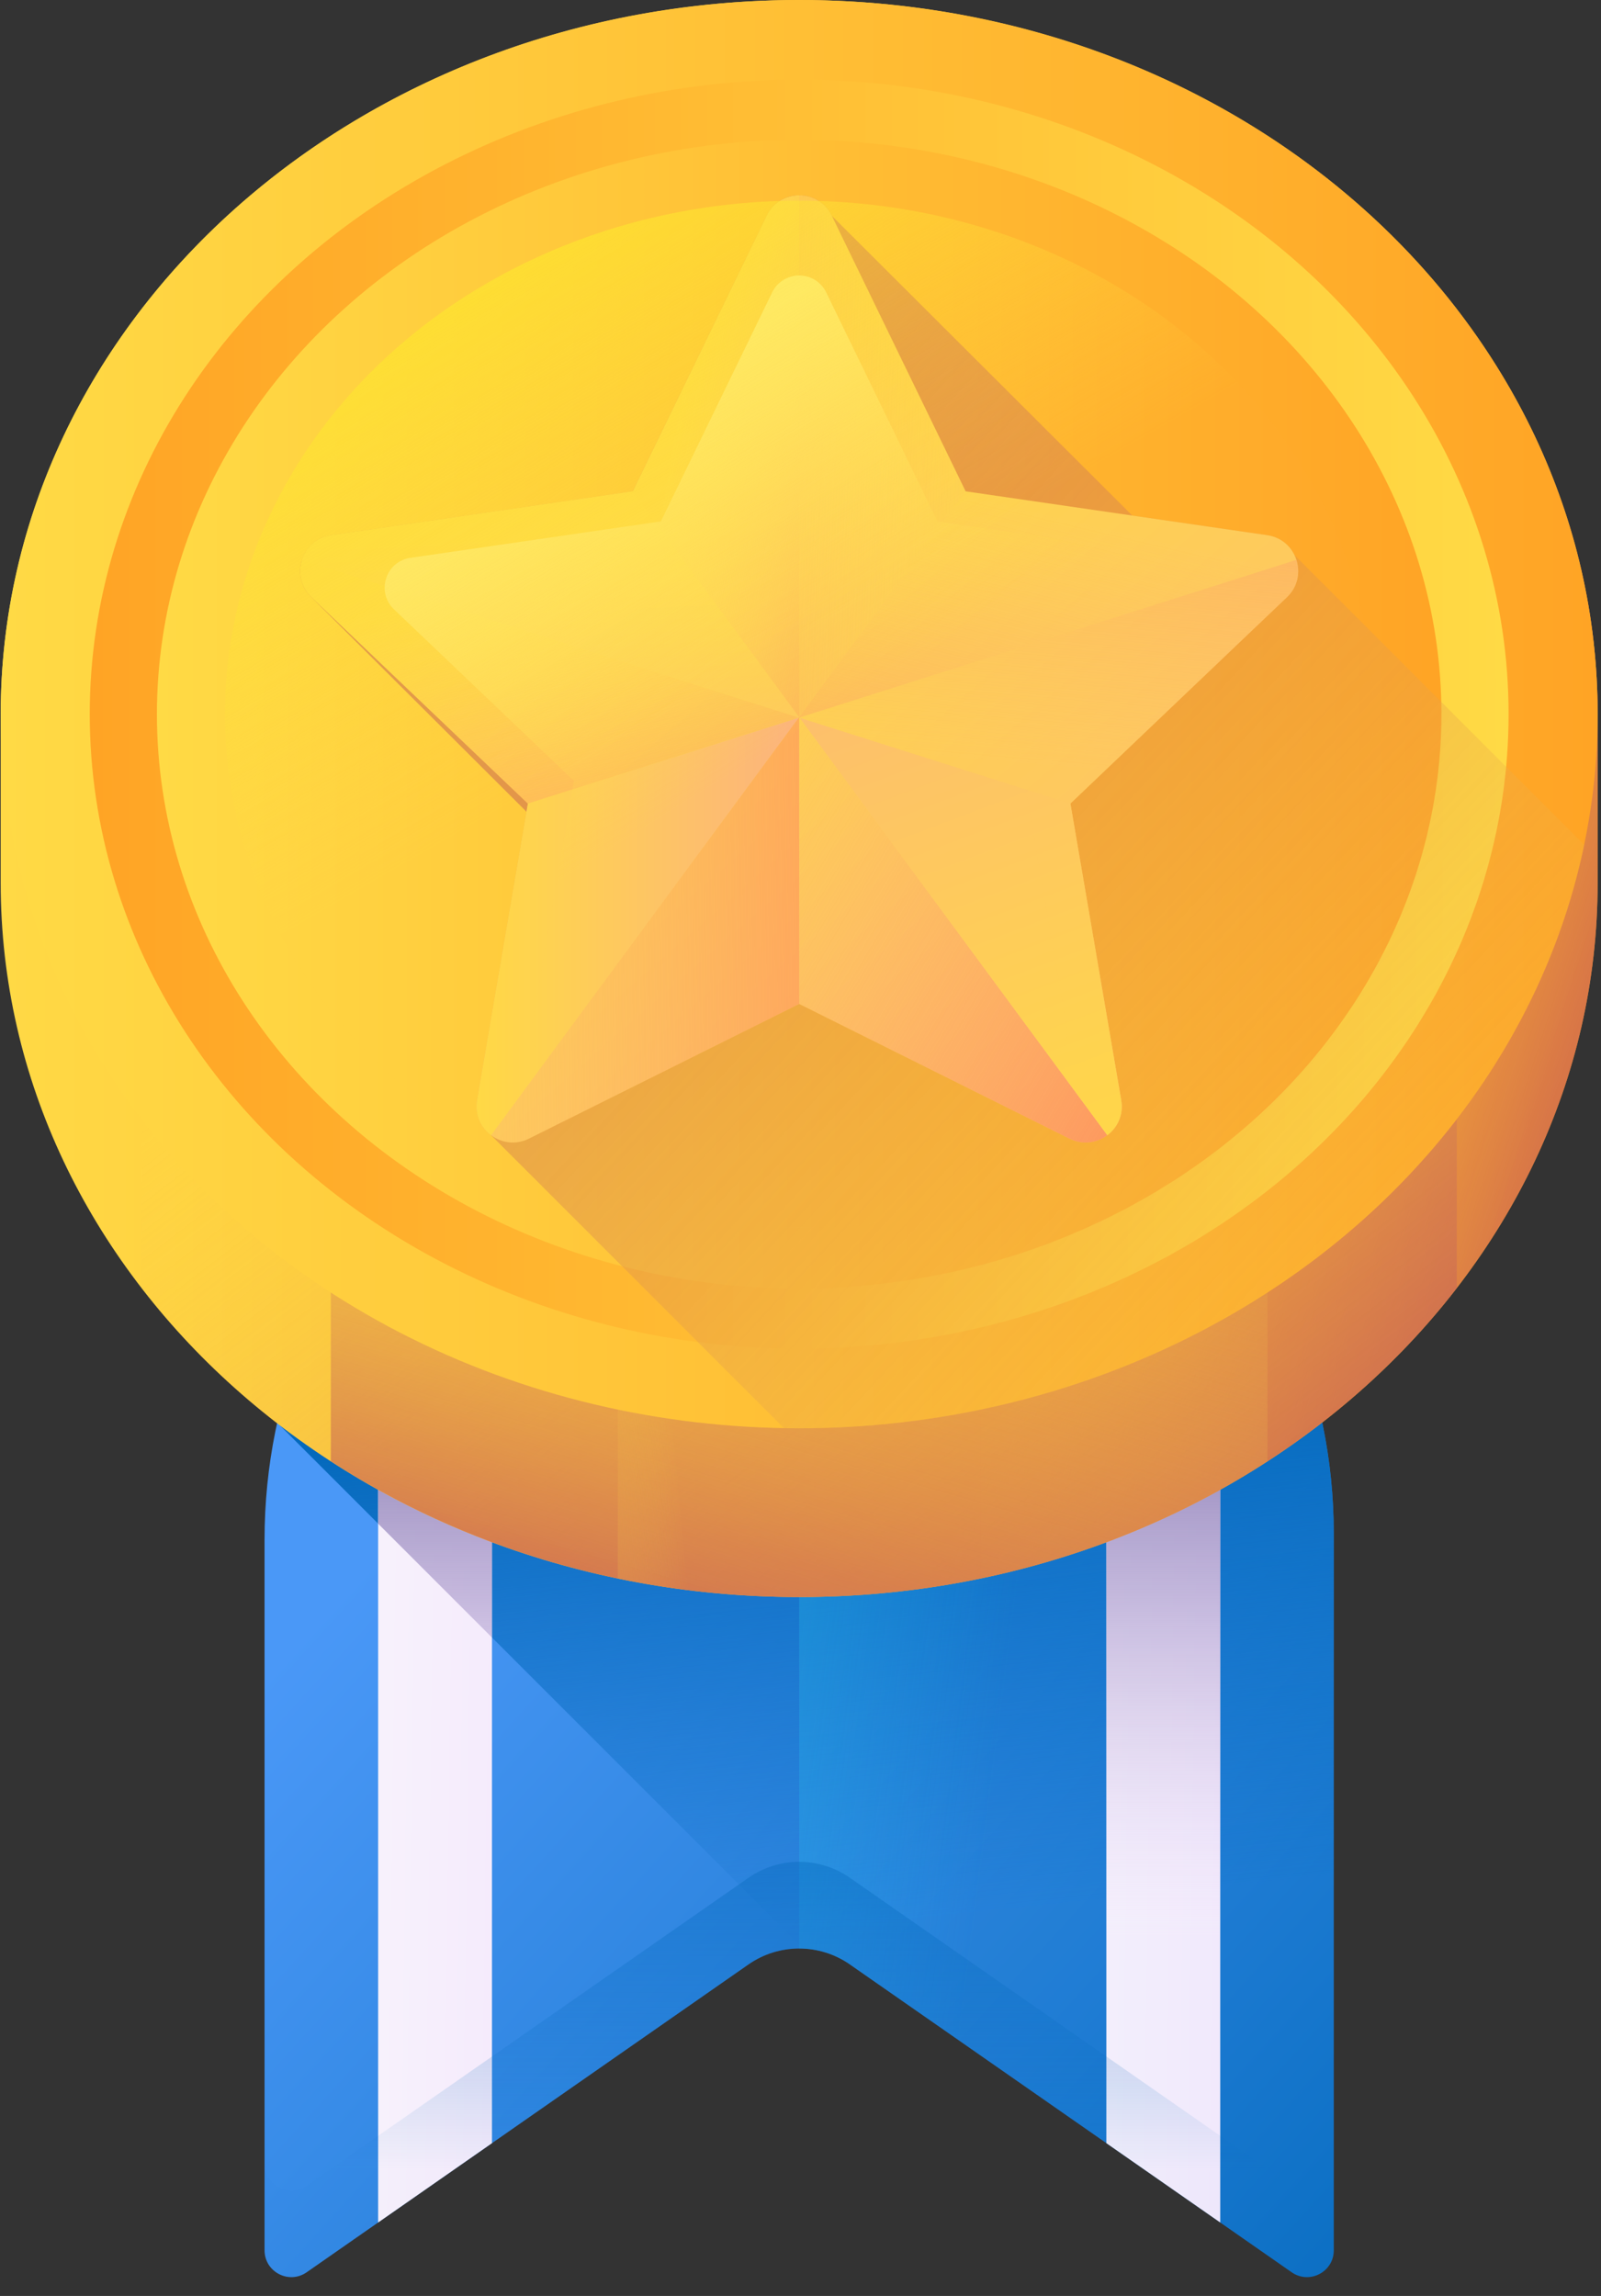 <svg width="53" height="76" viewBox="0 0 53 76" fill="none" xmlns="http://www.w3.org/2000/svg">
<rect x="0" y="0" width="53" height="76" fill="#333333" stroke="none"/>
<path d="M26.393 33.069C16.612 33.103 8.758 41.178 8.758 50.96V74.489C8.758 75.206 9.564 75.627 10.152 75.217L24.778 65.026C25.787 64.324 27.126 64.324 28.134 65.026L42.76 75.217C43.348 75.627 44.154 75.206 44.154 74.489V50.768C44.154 40.972 36.197 33.036 26.393 33.069Z" fill="url(#paint0_linear)"/>
<path d="M44.154 74.489V50.768C44.154 40.972 36.197 33.035 26.394 33.069C17.987 33.099 11.004 39.068 9.207 46.955L9.256 47.174L26.587 64.505C27.13 64.529 27.668 64.702 28.134 65.027L42.76 75.217C43.348 75.627 44.154 75.206 44.154 74.489Z" fill="url(#paint1_linear)"/>
<path d="M16.287 36.328V70.942L12.518 73.569V39.953C13.59 38.568 14.859 37.344 16.284 36.331L16.287 36.328Z" fill="url(#paint2_linear)"/>
<path d="M40.395 39.861V73.569L36.625 70.942V36.282C38.05 37.284 39.321 38.492 40.395 39.861Z" fill="url(#paint3_linear)"/>
<path d="M26.456 33.07V64.5C27.043 64.5 27.63 64.675 28.134 65.027L42.76 75.217C43.348 75.627 44.154 75.206 44.154 74.489V50.767C44.154 40.993 36.23 33.07 26.456 33.07L26.456 33.07Z" fill="url(#paint4_linear)"/>
<path d="M42.76 72.348L28.134 62.158C27.126 61.455 25.787 61.455 24.778 62.158L10.153 72.348C9.564 72.758 8.758 72.337 8.758 71.62V74.489C8.758 75.206 9.564 75.627 10.153 75.217L24.778 65.027C25.787 64.324 27.126 64.324 28.134 65.027L42.76 75.217C43.348 75.627 44.154 75.206 44.154 74.489V71.62C44.154 72.337 43.348 72.758 42.76 72.348Z" fill="url(#paint5_linear)"/>
<path d="M16.287 36.327V54.206L12.518 50.437V39.952C12.592 39.856 12.669 39.76 12.746 39.664C12.827 39.563 12.911 39.461 12.995 39.362C13.064 39.281 13.133 39.2 13.202 39.12C13.344 38.96 13.486 38.8 13.633 38.646C13.686 38.589 13.74 38.533 13.794 38.478C13.935 38.329 14.081 38.185 14.228 38.042C14.372 37.902 14.518 37.764 14.668 37.63C14.695 37.605 14.722 37.581 14.749 37.557C14.826 37.488 14.902 37.42 14.98 37.354C15.108 37.243 15.237 37.135 15.368 37.028C15.43 36.977 15.491 36.928 15.554 36.878C15.613 36.831 15.671 36.786 15.73 36.741C15.85 36.648 15.97 36.558 16.092 36.47C16.155 36.422 16.22 36.376 16.284 36.33L16.287 36.327Z" fill="url(#paint6_linear)"/>
<path d="M40.395 39.861V73.569L36.625 70.942V36.282C38.05 37.284 39.321 38.492 40.395 39.861Z" fill="url(#paint7_linear)"/>
<path d="M52.889 23.639C52.889 10.583 41.054 0 26.456 0C11.858 0 0.023 10.583 0.023 23.639V29.227C0.023 42.282 11.858 52.865 26.456 52.865C41.054 52.865 52.889 42.282 52.889 29.227C52.889 29.208 52.889 23.657 52.889 23.639Z" fill="url(#paint8_linear)"/>
<path d="M52.889 23.639C52.889 10.583 41.054 0 26.456 0C11.858 0 0.023 10.583 0.023 23.639V29.227C0.023 42.282 11.858 52.865 26.456 52.865C41.054 52.865 52.889 42.282 52.889 29.227C52.889 29.208 52.889 23.657 52.889 23.639Z" fill="url(#paint9_linear)"/>
<path d="M48.226 10.23C43.458 4.051 35.486 0 26.456 0C17.426 0 9.454 4.051 4.686 10.23V42.635C9.454 48.815 17.426 52.865 26.456 52.865C35.486 52.865 43.458 48.815 48.226 42.635V10.23Z" fill="url(#paint10_linear)"/>
<path d="M10.952 48.372C15.308 51.198 20.664 52.865 26.456 52.865C32.248 52.865 37.604 51.198 41.96 48.372V4.493C37.604 1.667 32.248 0 26.456 0C20.664 0 15.308 1.667 10.952 4.493V48.372Z" fill="url(#paint11_linear)"/>
<path d="M20.451 52.252C22.38 52.653 24.39 52.865 26.456 52.865C28.522 52.865 30.532 52.653 32.462 52.252V0.613C30.532 0.212 28.522 0 26.456 0C24.39 0 22.38 0.212 20.451 0.613V52.252Z" fill="url(#paint12_linear)"/>
<ellipse cx="26.456" cy="23.639" rx="26.433" ry="23.639" fill="url(#paint13_linear)"/>
<ellipse cx="26.456" cy="23.639" rx="23.485" ry="21.002" fill="url(#paint14_linear)"/>
<ellipse cx="26.456" cy="23.639" rx="21.261" ry="19.013" fill="url(#paint15_linear)"/>
<path d="M52.445 27.967L42.853 18.375C42.691 18.04 42.377 17.777 41.949 17.715L37.484 17.066L27.534 7.14V7.14C27.316 6.691 26.886 6.464 26.456 6.464C26.026 6.464 25.597 6.691 25.379 7.14L20.945 16.264L10.963 17.715C10.47 17.786 10.126 18.126 9.995 18.534C9.863 18.945 9.946 19.424 10.307 19.768L17.381 26.822C17.396 26.842 17.413 26.862 17.43 26.881L15.795 36.417C15.712 36.898 15.919 37.326 16.257 37.578L25.95 47.272C26.119 47.274 26.287 47.277 26.456 47.277C39.401 47.277 50.171 38.955 52.445 27.967Z" fill="url(#paint16_linear)"/>
<path fill-rule="evenodd" clip-rule="evenodd" d="M41.949 17.715C42.443 17.786 42.787 18.126 42.917 18.534C43.05 18.945 42.966 19.424 42.605 19.768L35.435 26.602L37.117 36.417C37.201 36.898 36.993 37.325 36.656 37.578C36.316 37.832 35.843 37.911 35.403 37.691L26.456 33.232L17.509 37.691C17.069 37.911 16.597 37.832 16.257 37.578C15.919 37.325 15.712 36.898 15.795 36.417L17.477 26.602L10.307 19.768C9.946 19.424 9.863 18.945 9.995 18.534C10.126 18.126 10.47 17.786 10.963 17.715L20.945 16.264L25.379 7.14C25.597 6.691 26.026 6.464 26.456 6.464C26.886 6.464 27.316 6.691 27.534 7.14L31.967 16.264L41.949 17.715ZM26.441 23.759L26.456 23.755L26.471 23.759L26.465 23.753L26.456 23.74L26.448 23.753L26.441 23.759Z" fill="url(#paint17_linear)"/>
<path d="M26.448 23.753L26.441 23.759L17.477 26.602L10.307 19.768C9.946 19.423 9.863 18.945 9.995 18.534L26.448 23.753Z" fill="url(#paint18_linear)"/>
<path d="M26.441 23.759L16.257 37.578C15.919 37.326 15.711 36.898 15.795 36.417L17.477 26.602L26.441 23.759Z" fill="url(#paint19_linear)"/>
<path d="M36.656 37.578C36.316 37.832 35.843 37.911 35.403 37.691L26.456 33.231V23.755L26.471 23.759L36.656 37.578Z" fill="url(#paint20_linear)"/>
<path d="M26.456 23.755V33.232L17.509 37.691C17.069 37.911 16.597 37.832 16.257 37.578L26.441 23.759L26.456 23.755Z" fill="url(#paint21_linear)"/>
<path d="M36.656 37.578L26.471 23.759L35.435 26.602L37.117 36.417C37.201 36.898 36.993 37.326 36.656 37.578Z" fill="url(#paint22_linear)"/>
<path d="M26.456 23.74L26.448 23.753L9.995 18.534C10.125 18.126 10.47 17.786 10.963 17.716L20.945 16.264L26.456 23.74Z" fill="url(#paint23_linear)"/>
<path d="M31.967 16.264L26.456 23.74V6.464C26.886 6.464 27.316 6.691 27.534 7.14L31.967 16.264Z" fill="url(#paint24_linear)"/>
<path d="M26.456 6.464V23.74L20.945 16.264L25.379 7.14C25.597 6.691 26.026 6.464 26.456 6.464Z" fill="url(#paint25_linear)"/>
<path d="M42.917 18.534L26.465 23.753L26.456 23.74L31.967 16.264L41.949 17.716C42.443 17.786 42.787 18.126 42.917 18.534Z" fill="url(#paint26_linear)"/>
<path d="M42.605 19.768L35.435 26.602L26.471 23.759L26.465 23.753L42.917 18.534C43.05 18.945 42.966 19.424 42.605 19.768Z" fill="url(#paint27_linear)"/>
<path fill-rule="evenodd" clip-rule="evenodd" d="M39.325 18.465C39.735 18.524 40.021 18.806 40.129 19.145C40.239 19.486 40.17 19.884 39.87 20.17L33.914 25.847L35.312 33.999C35.381 34.399 35.209 34.754 34.928 34.964C34.646 35.175 34.253 35.241 33.888 35.058L26.456 31.354L19.025 35.058C18.659 35.24 18.266 35.175 17.984 34.964C17.704 34.754 17.531 34.399 17.601 33.999L18.998 25.847L13.042 20.17C12.742 19.884 12.673 19.486 12.783 19.145C12.891 18.806 13.177 18.524 13.587 18.465L21.878 17.259L25.561 9.68C25.742 9.308 26.099 9.119 26.456 9.119C26.813 9.119 27.17 9.308 27.351 9.68L31.034 17.259L39.325 18.465ZM26.444 23.485L26.456 23.482L26.468 23.485L26.463 23.48L26.456 23.469L26.449 23.48L26.444 23.485Z" fill="url(#paint28_linear)"/>
<ellipse cx="26.456" cy="23.639" rx="19.007" ry="16.997" fill="url(#paint29_linear)"/>
<defs>
<linearGradient id="paint0_linear" x1="1.536" y1="63.373" x2="34.487" y2="93.375" gradientUnits="userSpaceOnUse">
<stop stop-color="#4A98F7"/>
<stop offset="1" stop-color="#0469BC"/>
</linearGradient>
<linearGradient id="paint1_linear" x1="34.943" y1="63.061" x2="33.142" y2="45.737" gradientUnits="userSpaceOnUse">
<stop stop-color="#0469BC" stop-opacity="0.01"/>
<stop offset="1" stop-color="#0469BC"/>
</linearGradient>
<linearGradient id="paint2_linear" x1="8.053" y1="126.661" x2="24.24" y2="126.876" gradientUnits="userSpaceOnUse">
<stop stop-color="#F9F7FC"/>
<stop offset="1" stop-color="#F0DDFC"/>
</linearGradient>
<linearGradient id="paint3_linear" x1="30.842" y1="138.336" x2="49.624" y2="138.586" gradientUnits="userSpaceOnUse">
<stop stop-color="#F9F7FC"/>
<stop offset="1" stop-color="#F0DDFC"/>
</linearGradient>
<linearGradient id="paint4_linear" x1="38.319" y1="16.368" x2="6.253" y2="12.29" gradientUnits="userSpaceOnUse">
<stop stop-color="#18CFFC" stop-opacity="0.01"/>
<stop offset="1" stop-color="#65E1DC"/>
</linearGradient>
<linearGradient id="paint5_linear" x1="58.972" y1="71.869" x2="58.972" y2="46.612" gradientUnits="userSpaceOnUse">
<stop stop-color="#0469BC" stop-opacity="0.01"/>
<stop offset="1" stop-color="#0469BC"/>
</linearGradient>
<linearGradient id="paint6_linear" x1="16.366" y1="64.057" x2="16.366" y2="45.43" gradientUnits="userSpaceOnUse">
<stop stop-color="#F0DDFC" stop-opacity="0.01"/>
<stop offset="0.289" stop-color="#C8B7E0" stop-opacity="0.289"/>
<stop offset="0.592" stop-color="#A595C8" stop-opacity="0.592"/>
<stop offset="0.84" stop-color="#8F81B8" stop-opacity="0.84"/>
<stop offset="1" stop-color="#8779B3"/>
</linearGradient>
<linearGradient id="paint7_linear" x1="39.452" y1="64.057" x2="39.452" y2="45.43" gradientUnits="userSpaceOnUse">
<stop stop-color="#F0DDFC" stop-opacity="0.01"/>
<stop offset="0.289" stop-color="#C8B7E0" stop-opacity="0.289"/>
<stop offset="0.592" stop-color="#A595C8" stop-opacity="0.592"/>
<stop offset="0.84" stop-color="#8F81B8" stop-opacity="0.84"/>
<stop offset="1" stop-color="#8779B3"/>
</linearGradient>
<linearGradient id="paint8_linear" x1="0.023" y1="52.865" x2="52.889" y2="52.865" gradientUnits="userSpaceOnUse">
<stop stop-color="#FFDA45"/>
<stop offset="1" stop-color="#FFA425"/>
</linearGradient>
<linearGradient id="paint9_linear" x1="35.253" y1="39.709" x2="54.119" y2="45.824" gradientUnits="userSpaceOnUse">
<stop stop-color="#FFDA45" stop-opacity="0.01"/>
<stop offset="0.519" stop-color="#D9874F" stop-opacity="0.519"/>
<stop offset="1" stop-color="#B53759"/>
</linearGradient>
<linearGradient id="paint10_linear" x1="6.735" y1="34.784" x2="34.951" y2="71.589" gradientUnits="userSpaceOnUse">
<stop stop-color="#FFDA45" stop-opacity="0.01"/>
<stop offset="0.519" stop-color="#D9874F" stop-opacity="0.519"/>
<stop offset="1" stop-color="#B53759"/>
</linearGradient>
<linearGradient id="paint11_linear" x1="18.01" y1="32.494" x2="10.922" y2="57.226" gradientUnits="userSpaceOnUse">
<stop stop-color="#FFDA45" stop-opacity="0.01"/>
<stop offset="0.519" stop-color="#D9874F" stop-opacity="0.519"/>
<stop offset="1" stop-color="#B53759"/>
</linearGradient>
<linearGradient id="paint12_linear" x1="19.573" y1="18.55" x2="10.353" y2="19.421" gradientUnits="userSpaceOnUse">
<stop stop-color="#FFDA45" stop-opacity="0.01"/>
<stop offset="0.519" stop-color="#D9874F" stop-opacity="0.519"/>
<stop offset="1" stop-color="#B53759"/>
</linearGradient>
<linearGradient id="paint13_linear" x1="0.023" y1="47.277" x2="52.889" y2="47.277" gradientUnits="userSpaceOnUse">
<stop stop-color="#FFDA45"/>
<stop offset="1" stop-color="#FFA425"/>
</linearGradient>
<linearGradient id="paint14_linear" x1="49.941" y1="2.636" x2="2.972" y2="2.636" gradientUnits="userSpaceOnUse">
<stop stop-color="#FFDA45"/>
<stop offset="1" stop-color="#FFA425"/>
</linearGradient>
<linearGradient id="paint15_linear" x1="5.196" y1="42.651" x2="47.717" y2="42.651" gradientUnits="userSpaceOnUse">
<stop stop-color="#FFDA45"/>
<stop offset="1" stop-color="#FFA425"/>
</linearGradient>
<linearGradient id="paint16_linear" x1="78.472" y1="24.662" x2="27.239" y2="-23.069" gradientUnits="userSpaceOnUse">
<stop stop-color="#FFDA45" stop-opacity="0.01"/>
<stop offset="0.519" stop-color="#D9874F" stop-opacity="0.519"/>
<stop offset="1" stop-color="#B53759"/>
</linearGradient>
<linearGradient id="paint17_linear" x1="6.372" y1="29.957" x2="29.985" y2="57.121" gradientUnits="userSpaceOnUse">
<stop stop-color="#FFDA45"/>
<stop offset="1" stop-color="#FCB37E"/>
</linearGradient>
<linearGradient id="paint18_linear" x1="-0.79" y1="23.245" x2="3.492" y2="42.377" gradientUnits="userSpaceOnUse">
<stop stop-color="#FCB37E" stop-opacity="0.01"/>
<stop offset="1" stop-color="#FF7044"/>
</linearGradient>
<linearGradient id="paint19_linear" x1="15.776" y1="37.578" x2="26.441" y2="37.578" gradientUnits="userSpaceOnUse">
<stop stop-color="#FFDA45"/>
<stop offset="1" stop-color="#FCB37E"/>
</linearGradient>
<linearGradient id="paint20_linear" x1="16.469" y1="38.183" x2="38.957" y2="51.506" gradientUnits="userSpaceOnUse">
<stop stop-color="#FCB37E" stop-opacity="0.01"/>
<stop offset="1" stop-color="#FF7044"/>
</linearGradient>
<linearGradient id="paint21_linear" x1="13.77" y1="47.212" x2="37.186" y2="46.787" gradientUnits="userSpaceOnUse">
<stop stop-color="#FCB37E" stop-opacity="0.01"/>
<stop offset="1" stop-color="#FF7044"/>
</linearGradient>
<linearGradient id="paint22_linear" x1="44.681" y1="36.616" x2="35.122" y2="11.325" gradientUnits="userSpaceOnUse">
<stop stop-color="#FFDA45"/>
<stop offset="1" stop-color="#FCB37E"/>
</linearGradient>
<linearGradient id="paint23_linear" x1="0.452" y1="18.532" x2="1.198" y2="34.12" gradientUnits="userSpaceOnUse">
<stop stop-color="#FFDA45"/>
<stop offset="1" stop-color="#FCB37E"/>
</linearGradient>
<linearGradient id="paint24_linear" x1="34.054" y1="-17.191" x2="11.597" y2="-18.096" gradientUnits="userSpaceOnUse">
<stop stop-color="#FCB37E" stop-opacity="0.01"/>
<stop offset="1" stop-color="#FF7044"/>
</linearGradient>
<linearGradient id="paint25_linear" x1="19.935" y1="28.136" x2="34.304" y2="30.632" gradientUnits="userSpaceOnUse">
<stop stop-color="#FCB37E" stop-opacity="0.01"/>
<stop offset="1" stop-color="#FF7044"/>
</linearGradient>
<linearGradient id="paint26_linear" x1="16.547" y1="12.782" x2="11.285" y2="35.306" gradientUnits="userSpaceOnUse">
<stop stop-color="#FCB37E" stop-opacity="0.01"/>
<stop offset="1" stop-color="#FF7044"/>
</linearGradient>
<linearGradient id="paint27_linear" x1="55.106" y1="27.05" x2="56.906" y2="5.368" gradientUnits="userSpaceOnUse">
<stop stop-color="#FCB37E" stop-opacity="0.01"/>
<stop offset="1" stop-color="#FF7044"/>
</linearGradient>
<linearGradient id="paint28_linear" x1="32.347" y1="20.529" x2="25.689" y2="9.851" gradientUnits="userSpaceOnUse">
<stop stop-color="#FFDA45" stop-opacity="0.01"/>
<stop offset="1" stop-color="#FFEE83"/>
</linearGradient>
<linearGradient id="paint29_linear" x1="35.985" y1="15.585" x2="24.116" y2="-4.999" gradientUnits="userSpaceOnUse">
<stop stop-color="#FFDA45" stop-opacity="0.01"/>
<stop offset="1" stop-color="#FCEE21"/>
</linearGradient>
</defs>
</svg>
